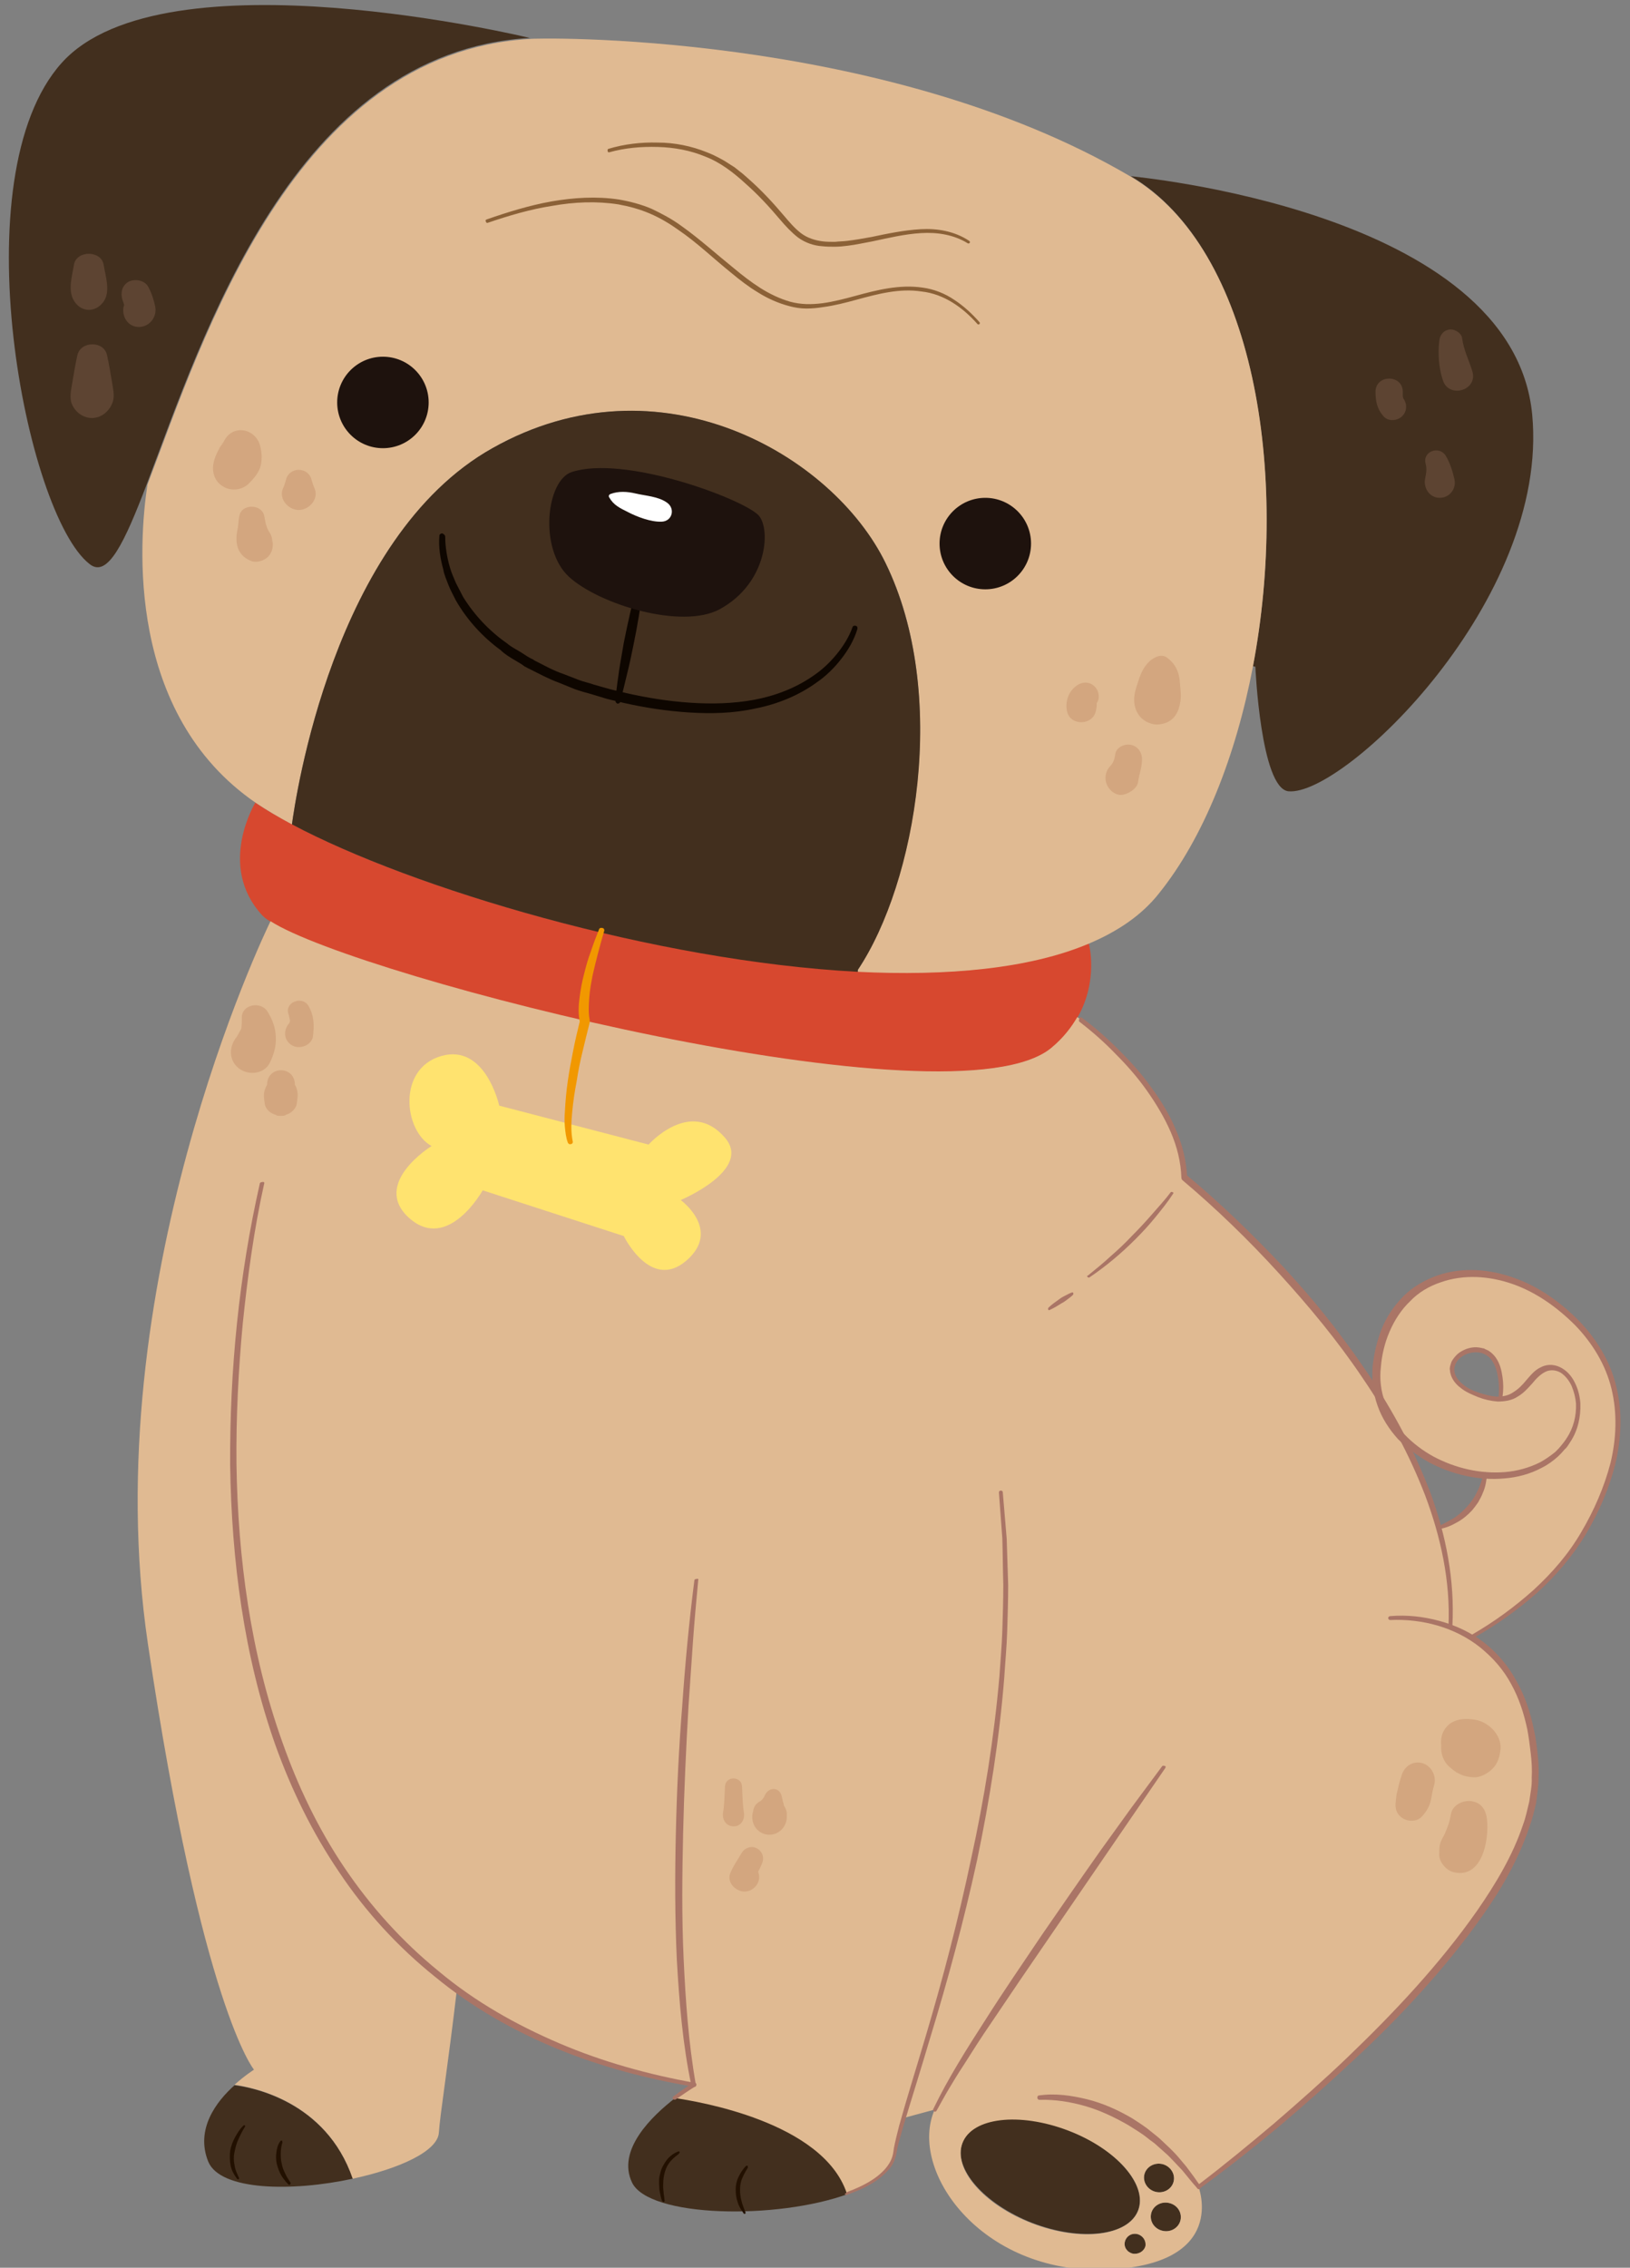 <?xml version="1.0" encoding="utf-8"?>
<!-- Generator: Adobe Illustrator 21.1.0, SVG Export Plug-In . SVG Version: 6.00 Build 0)  -->
<svg version="1.1" id="Layer_1" xmlns="http://www.w3.org/2000/svg" xmlns:xlink="http://www.w3.org/1999/xlink" x="0px" y="0px"
	 viewBox="0 0 335 466" style="enable-background:new 0 0 335 466;" xml:space="preserve">
<rect x="0" y="0" width="335" height="466" fill="#808080" stroke="none"/>
<style type="text/css">
	.st0{fill:#D7482F;}
	.st1{fill:#422F1E;}
	.st2{fill:#E0BA92;}
	.st3{fill:#AA7566;}
	.st4{fill:#1E120D;}
	.st5{fill:#8B6137;}
	.st6{fill:#0E0600;}
	.st7{fill:#221000;}
	.st8{fill:#FFE36F;}
	.st9{fill:#FFFFFF;}
	.st10{fill:#F19800;}
	.st11{fill:#D3A67F;}
	.st12{fill:#5D4432;}
</style>
<g>
	<g id="XMLID_1_">
		<g>
			<path class="st0" d="M55.6,189.4c-0.8-0.5-1.3-0.9-1.7-1.3c-9.4-10.2-1.4-23.2-1.4-23.2c2.1,1.5,4.6,2.9,7.4,4.4
				c24.6,13.2,74.6,28.1,116.3,30.3c18.4,1,35.1-0.6,47.5-5.8l0.1,0.2c0,0,2,7.4-2.3,15c-1.2,2.1-2.9,4.3-5.3,6.3
				C196.1,232.2,73.7,201,55.6,189.4C55.6,189.4,55.6,189.4,55.6,189.4z"/>
			<path class="st1" d="M233.8,459.1c1.1,0.3,1.9,1.4,1.6,2.5c-0.3,1.1-1.4,1.7-2.6,1.5c-1.2-0.3-1.9-1.4-1.6-2.5
				C231.5,459.4,232.6,458.8,233.8,459.1z"/>
			<path class="st1" d="M240.3,452.7c1.7,0.4,2.7,2,2.3,3.6c-0.4,1.6-2,2.5-3.7,2.1s-2.7-2-2.3-3.6
				C236.9,453.2,238.6,452.3,240.3,452.7z"/>
			<path class="st1" d="M238.9,444.7c1.7,0.4,2.7,2,2.3,3.6c-0.4,1.6-2.1,2.5-3.7,2.1c-1.7-0.4-2.7-2-2.3-3.6
				C235.5,445.3,237.2,444.3,238.9,444.7z"/>
			<path class="st1" d="M219.5,437.7c10,3.9,16.4,11.3,14.4,16.5c-2,5.3-11.8,6.4-21.7,2.6c-10-3.9-16.4-11.3-14.4-16.5
				C199.8,435,209.6,433.9,219.5,437.7z"/>
			<path class="st1" d="M174.3,450.6l0.1,0.2c-14.7,5.4-41,4.9-44.5-2.3c-3.2-6.7,4.1-13.7,8.9-17.4
				C143.7,431.7,169.3,435.9,174.3,450.6z"/>
			<path class="st1" d="M72.5,447.7c-12.4,2.7-27.2,2.5-29.7-3.5c-2.7-6.7,1.7-12.4,5.4-15.7C51.6,428.9,67,431.7,72.5,447.7z"/>
			<path class="st2" d="M305.3,303.1c-6.2-0.4-12.6-3.1-16.9-7.5c-1.5-3-3.2-5.9-5-8.7c-0.5-2-0.7-4.2-0.4-6.5
				c2.3-19.9,22.4-24,37.5-11.9c20.6,16.5,10.4,38.9,3,49.7c-7.4,10.8-20.6,17.9-20.6,17.9l-0.2,0.3c-1.5-1-3.1-1.7-4.7-2.3l0.1-0.2
				c0.4-6.7-0.5-13.5-2.3-20C296.3,313.8,304,311.8,305.3,303.1z M308.4,287.4l0-0.5c0,0,1.1-9-4.5-9.6c-4.9-0.6-9.5,6,0.2,9.4
				C305.8,287.3,307.2,287.5,308.4,287.4z"/>
			<path class="st2" d="M142.7,428.4c-20.1-3.5-36.2-10.4-48.8-19.6c-1.7,14.7-3.5,26-3.7,29.4c-0.2,3.9-8.3,7.5-17.7,9.5
				c-5.5-16.1-20.9-18.8-24.3-19.3c2.1-1.9,4-3.1,4-3.1s-10.7-12.8-21.8-87.5c-10.9-73.5,24-146.1,25.2-148.5
				c18,11.6,140.4,42.8,160.5,26c2.4-2,4.1-4.2,5.3-6.3l0.6,0.4c0,0,20.9,15.4,21.3,32.4c0,0,23.7,19.1,39.9,45.1
				c0.8,3.4,2.6,6.3,5,8.7c3.1,5.9,5.7,12.1,7.4,18.4c1.8,6.6,2.7,13.3,2.3,20l-0.1,0.2c1.5,0.6,3.1,1.3,4.7,2.3
				c6.4,4,12.3,11.9,12.9,27c1.3,34.1-69.1,85.8-69.1,85.8s6.4,16.2-19.2,17.1c-25.6,0.8-40.5-20.5-35-32.9l-6.3,1.7
				c-0.9,3.2-1.6,5.6-1.9,7.3c-0.6,3.5-4.4,6.3-9.8,8.3l-0.1-0.2c-5-14.6-30.6-18.8-35.5-19.5C141,429.4,142.7,428.4,142.7,428.4z
				 M242.6,456.3c0.4-1.6-0.6-3.2-2.3-3.6c-1.7-0.4-3.3,0.6-3.7,2.1c-0.4,1.6,0.6,3.2,2.3,3.6S242.2,457.8,242.6,456.3z
				 M241.2,448.3c0.4-1.6-0.7-3.2-2.3-3.6c-1.7-0.4-3.3,0.6-3.7,2.1c-0.4,1.6,0.7,3.2,2.3,3.6C239.1,450.8,240.8,449.9,241.2,448.3z
				 M235.4,461.6c0.2-1.1-0.5-2.2-1.6-2.5c-1.2-0.3-2.3,0.4-2.6,1.5c-0.3,1.1,0.4,2.2,1.6,2.5C234,463.3,235.1,462.6,235.4,461.6z
				 M233.9,454.3c2.1-5.3-4.4-12.7-14.4-16.5c-10-3.8-19.7-2.7-21.7,2.6c-2,5.3,4.4,12.7,14.4,16.5
				C222.1,460.7,231.8,459.5,233.9,454.3z"/>
			<path class="st1" d="M314.9,85.2c3.6,38-38.7,78.5-50.1,77.4C259.1,162,258,137,258,137l-0.5-0.1c7.5-39.4,0.3-85.7-25.1-100.7
				C232.4,36.3,310.9,43.1,314.9,85.2z"/>
			<path class="st2" d="M232.4,36.3c25.5,15,32.6,61.2,25.1,100.7c-3.5,18.3-10.1,35.2-19.4,46.7c-3.5,4.4-8.4,7.7-14.3,10.2
				c-12.3,5.2-29.1,6.7-47.5,5.8l0-0.4c11.9-17.9,18.8-56.9,5.7-83.6c-10.8-22.1-46.4-43-80.8-23.6c-32.8,18.4-40.5,72.2-41.2,77.3
				c-2.8-1.5-5.3-3-7.4-4.4c-26.7-18.3-24.1-53.6-22.3-65.4c0,0,0,0,0,0c11.4-29.9,30-88.8,78.7-91.6
				C108.9,7.8,181.1,6.1,232.4,36.3z"/>
			<path class="st1" d="M182,115.7c13.1,26.8,6.3,65.7-5.7,83.6l0,0.4c-41.7-2.2-91.7-17.2-116.3-30.3c0.7-5.1,8.4-58.9,41.2-77.3
				C135.6,72.7,171.2,93.5,182,115.7z"/>
			<path class="st1" d="M30.2,99.4C30.2,99.4,30.2,99.4,30.2,99.4c-4.6,12.1-8.1,19.5-11.8,16.5c-13.1-10.2-26.7-79.7-5.7-103
				s96.2-5.1,96.2-5.1C60.2,10.6,41.6,69.5,30.2,99.4z"/>
		</g>
		<g>
			<g>
				<path class="st3" d="M174.2,450.4c2.9-1.1,5.8-2.5,7.8-4.8c0.5-0.6,0.9-1.2,1.2-1.9c0.3-0.7,0.4-1.4,0.5-2.2
					c0.3-1.6,0.7-3.1,1.1-4.7c1.7-6.1,3.6-12.1,5.4-18.2c3.6-12.1,6.8-24.3,9.4-36.7c2.7-12.3,4.7-24.8,5.8-37.4
					c0.2-3.1,0.5-6.3,0.6-9.4c0.1-3.2,0.2-6.3,0.2-9.5c-0.1-3.2-0.1-6.3-0.2-9.5l-0.7-9.4l0,0c0-0.2,0.1-0.4,0.4-0.4
					c0.2,0,0.4,0.1,0.4,0.4l0.8,9.5c0.1,3.2,0.2,6.3,0.3,9.5c0,3.2-0.1,6.3-0.2,9.5c-0.1,3.2-0.4,6.3-0.6,9.5
					c-1,12.6-3,25.2-5.6,37.6c-2.7,12.4-6,24.6-9.7,36.7c-1.8,6.1-3.7,12.1-5.5,18.1c-0.4,1.5-0.9,3-1.2,4.5
					c-0.1,0.7-0.3,1.6-0.6,2.4c-0.3,0.8-0.8,1.5-1.4,2.1c-2.3,2.5-5.3,3.8-8.3,4.9c-0.2,0.1-0.4,0-0.5-0.2
					C173.9,450.7,174,450.5,174.2,450.4L174.2,450.4z"/>
			</g>
			<g>
				<path class="st3" d="M143.5,324.7c-0.4,4.3-0.8,8.6-1.1,12.9c-0.3,4.3-0.6,8.6-0.9,13c-0.5,8.6-0.9,17.3-1.1,25.9
					c-0.2,8.7-0.3,17.3,0.1,26c0.4,8.6,1,17.3,2.5,25.8l0,0c0,0.2-0.1,0.4-0.2,0.5c-1.3,0.8-2.6,1.7-3.9,2.6
					c-0.2,0.1-0.4,0.1-0.6-0.1c-0.1-0.2-0.1-0.4,0.1-0.5c1.3-1,2.6-1.9,3.9-2.7l-0.2,0.5c-1.8-8.5-2.5-17.2-3-25.9
					c-0.4-8.7-0.4-17.4-0.2-26c0.2-8.7,0.6-17.3,1.3-26c0.6-8.7,1.4-17.3,2.5-25.9c0-0.2,0.2-0.4,0.4-0.3
					C143.4,324.3,143.6,324.5,143.5,324.7z"/>
			</g>
			<g>
				<path class="st3" d="M222.3,209.1c2.7,2,5.2,4.2,7.6,6.6c2.4,2.4,4.6,4.8,6.6,7.6c2,2.7,3.8,5.6,5.1,8.7
					c1.4,3.1,2.2,6.5,2.4,9.9l-0.2-0.5c7.1,5.9,13.8,12.4,20.1,19.1c3.1,3.4,6.2,6.9,9,10.5c1.5,1.8,2.8,3.7,4.2,5.5
					c1.4,1.9,2.7,3.8,4,5.7c5.2,7.7,9.6,15.9,12.9,24.6c3.2,8.7,5,18,4.5,27.3c0,0.2-0.2,0.4-0.4,0.4c-0.2,0-0.4-0.2-0.4-0.4
					c0.4-9.2-1.6-18.3-4.8-26.8c-3.3-8.6-7.7-16.6-12.9-24.2c-5.1-7.6-11-14.7-17.2-21.5c-6.2-6.8-12.8-13.2-19.8-19.1l0,0
					c-0.1-0.1-0.2-0.3-0.2-0.5c-0.1-3.2-0.9-6.4-2.2-9.4c-1.3-3-3-5.8-4.9-8.5c-1.9-2.7-4.1-5.2-6.4-7.5c-2.3-2.4-4.8-4.6-7.4-6.6
					l0,0c-0.2-0.1-0.2-0.4-0.1-0.6C221.9,209,222.2,209,222.3,209.1z"/>
			</g>
			<g>
				<path class="st3" d="M246.2,449c5.4-4.1,10.6-8.4,15.7-12.7c5.1-4.4,10.2-8.9,15-13.5c9.7-9.3,19-19.2,26.7-30.2
					c3.8-5.5,7.3-11.3,9.4-17.6c0.6-1.6,0.9-3.2,1.3-4.8c0.2-1.6,0.6-3.3,0.5-4.9c0.1-1.6,0-3.3-0.2-5c-0.2-1.7-0.4-3.3-0.7-4.9
					c-0.7-3.3-1.7-6.4-3.3-9.3c-0.8-1.5-1.7-2.8-2.8-4.1c-1.1-1.3-2.3-2.4-3.5-3.4c-5.2-4.2-12-6-18.6-5.7l0,0
					c-0.2,0-0.4-0.2-0.4-0.4c0-0.2,0.2-0.4,0.4-0.4c3.5-0.3,6.9,0.1,10.2,1c3.3,0.9,6.5,2.4,9.2,4.5c1.4,1.1,2.6,2.3,3.7,3.6
					c1.1,1.3,2.1,2.8,2.9,4.3c1.7,3,2.8,6.3,3.5,9.7c0.4,1.7,0.6,3.4,0.8,5.1c0.2,1.7,0.3,3.4,0.2,5.1c0,1.7-0.3,3.4-0.5,5.1
					c-0.4,1.7-0.8,3.4-1.4,5c-2.2,6.5-5.6,12.5-9.5,18c-3.9,5.6-8.2,10.8-12.7,15.8c-4.5,5-9.3,9.8-14.3,14.4
					c-4.9,4.6-10,9.1-15.2,13.5c-5.2,4.3-10.5,8.5-16,12.5c-0.2,0.1-0.4,0.1-0.6-0.1C246,449.4,246,449.1,246.2,449L246.2,449z"/>
			</g>
			<g>
				<path class="st3" d="M239.5,363.3l-23.9,34.9c-4,5.8-8,11.7-11.9,17.5c-2,2.9-3.9,5.9-5.8,8.9c-1,1.5-1.9,3-2.8,4.5
					c-0.9,1.5-1.7,3-2.6,4.6l0,0c-0.1,0.2-0.3,0.3-0.5,0.2c-0.2-0.1-0.3-0.3-0.2-0.5c3.1-6.4,6.9-12.4,10.7-18.3
					c3.8-6,7.8-11.8,11.7-17.6c4-5.8,8-11.6,12.1-17.4l6.2-8.6l6.3-8.5c0.1-0.2,0.4-0.2,0.6-0.1
					C239.6,362.9,239.6,363.1,239.5,363.3z"/>
			</g>
			<g>
				<path class="st3" d="M213.5,430.6c3.4-0.5,6.7,0,10,0.8c3.2,0.8,6.3,2.2,9.2,3.9c1.4,0.9,2.8,1.8,4.1,2.9c0.6,0.5,1.3,1,1.9,1.6
					l1.8,1.7c0.6,0.6,1.2,1.2,1.7,1.8l1.6,1.9c1,1.3,2,2.7,2.9,4c0.1,0.2,0.1,0.4-0.1,0.6c-0.2,0.1-0.4,0.1-0.5-0.1l0,0
					c-1.1-1.2-2.1-2.5-3.1-3.7l-1.7-1.8c-0.6-0.6-1.1-1.2-1.7-1.7l-1.8-1.6c-0.6-0.6-1.3-1-1.9-1.5c-1.2-1-2.6-1.8-4-2.7
					c-2.8-1.6-5.7-3-8.8-3.9c-3.1-0.9-6.3-1.4-9.5-1.3l0,0c-0.2,0-0.4-0.2-0.4-0.4C213.2,430.8,213.3,430.6,213.5,430.6z"/>
			</g>
			<g>
				<path class="st3" d="M54.3,243.2c-2.1,9.4-3.4,19.1-4.4,28.7c-0.9,9.6-1.4,19.3-1.3,29c0.3,19.3,2.9,38.8,9.4,57
					c3.2,9.1,7.4,17.9,12.8,25.9c5.4,8,11.9,15.2,19.4,21.3c7.4,6.2,15.9,11,24.8,14.8c8.9,3.8,18.3,6.4,27.8,8.1
					c0.2,0,0.4,0.2,0.3,0.5c0,0.2-0.2,0.4-0.5,0.3c-9.6-1.6-19.1-4.1-28.1-7.8c-9-3.7-17.6-8.6-25.1-14.8
					c-7.6-6.1-14.3-13.4-19.7-21.5c-5.5-8.1-9.8-16.9-13.1-26.1c-6.5-18.4-9-38-9.3-57.5c-0.1-19.5,1.8-38.9,6.1-57.9
					c0-0.2,0.3-0.3,0.5-0.3C54.2,242.8,54.4,243,54.3,243.2L54.3,243.2z"/>
			</g>
			<g>
				<path class="st3" d="M295.7,313.6L295.7,313.6L295.7,313.6c1.1-0.5,2.1-1.1,3.2-1.7c1-0.7,1.9-1.5,2.7-2.4c0.8-0.9,1.5-1.9,2-3
					c0.6-1.1,0.9-2.3,1.3-3.5l0-0.1c0,0,0,0,0-0.1l0.2-0.2c0.1-0.1,0.3-0.1,0.4,0c0.1,0.1,0.1,0.2,0.1,0.2c0,0.1,0,0.2,0,0.3l0-0.1
					c-0.1,1.3-0.3,2.6-0.9,3.9c-0.2,0.6-0.6,1.2-0.9,1.8c-0.4,0.6-0.8,1.1-1.2,1.6c-0.9,1-2,1.9-3.1,2.5c-1.2,0.7-2.4,1.2-3.7,1.4
					l-0.1,0l0,0l0,0c-0.2,0-0.4-0.2-0.4-0.4C295.4,313.8,295.5,313.6,295.7,313.6z"/>
			</g>
			<g>
				<path class="st3" d="M302.7,335.8c4.5-2.6,8.7-5.7,12.5-9.1c3.8-3.5,7.2-7.4,9.8-11.9c2.6-4.4,4.7-9.2,6-14.2
					c1.2-5,1.4-10.2,0.2-15.2c-1.2-5-4-9.5-7.5-13.1c-3.6-3.6-7.9-6.7-12.7-8.4c-4.8-1.7-10.1-2.1-14.9-0.4
					c-2.4,0.8-4.6,2.1-6.3,3.9c-1.8,1.7-3.2,3.9-4.2,6.2c-1,2.3-1.6,4.8-1.8,7.3c-0.3,2.5,0,5,0.9,7.4c0.8,2.4,2.2,4.5,3.9,6.4
					c1.7,1.8,3.8,3.4,6,4.6c4.5,2.4,9.6,3.6,14.7,3.2c2.5-0.2,5-0.9,7.2-2c1.1-0.6,2.1-1.3,3.1-2.1l0.7-0.7l0.6-0.7
					c0.4-0.5,0.8-1,1.1-1.5c1.4-2.1,2-4.6,1.9-7.1c-0.1-1.2-0.4-2.4-0.9-3.6c-0.5-1.1-1.3-2.1-2.2-2.7c-1-0.6-2.2-0.7-3.2-0.2
					c-1,0.5-1.9,1.4-2.7,2.4c-0.9,1-1.8,2-3,2.7c-1.2,0.8-2.7,1-4.1,1c-1.4-0.1-2.7-0.4-4-0.9c-1.2-0.5-2.5-1-3.6-1.9
					c-1.1-0.8-2.1-2.1-2.2-3.6c-0.1-0.4,0-0.7,0.1-1.1c0.1-0.4,0.2-0.7,0.4-1c0.4-0.6,0.9-1.2,1.5-1.6c1.2-0.8,2.6-1.2,4-1l1,0.2
					c0.3,0.2,0.7,0.3,1,0.5c0.6,0.4,1.1,0.9,1.5,1.5c0.8,1.2,1.1,2.5,1.3,3.9c0.2,1.3,0.2,2.7,0,4c0,0.2-0.2,0.4-0.4,0.4
					c-0.2,0-0.4-0.2-0.4-0.4l0,0c0.1-1.2,0.1-2.6-0.1-3.8c-0.2-1.2-0.5-2.5-1.2-3.5c-0.6-1-1.7-1.7-2.9-1.8
					c-1.2-0.1-2.4,0.2-3.4,0.9c-1,0.7-1.6,1.8-1.5,2.9c0.1,1.1,0.9,2.1,1.8,2.8c0.9,0.8,2.1,1.3,3.3,1.7c1.2,0.4,2.4,0.7,3.6,0.8
					c1.2,0,2.4-0.2,3.4-0.9c1-0.6,1.9-1.5,2.7-2.5c0.9-1,1.7-2.1,3.1-2.7c1.4-0.7,3-0.5,4.3,0.3c1.3,0.8,2.1,1.9,2.7,3.2
					c0.6,1.3,0.9,2.6,1,4c0.1,2.7-0.5,5.5-2,7.8c-0.4,0.6-0.7,1.2-1.2,1.6l-0.7,0.8l-0.7,0.7c-1,0.9-2.1,1.7-3.3,2.3
					c-2.4,1.3-5.1,2-7.7,2.2c-5.3,0.5-10.8-0.8-15.5-3.3c-2.3-1.3-4.5-2.9-6.4-4.8c-1.8-2-3.3-4.3-4.2-6.9c-0.9-2.5-1.2-5.3-1-8
					c0.3-2.7,0.9-5.3,1.9-7.8c1-2.5,2.6-4.8,4.5-6.7c1.9-1.9,4.4-3.3,6.9-4.2c5.2-1.8,10.8-1.3,15.8,0.5c5.1,1.8,9.5,5,13.2,8.7
					c3.7,3.8,6.6,8.5,7.8,13.7c1.3,5.2,1,10.7-0.2,15.8c-1.3,5.1-3.4,10-6.1,14.5c-2.7,4.5-6.2,8.6-10.1,12.1
					c-4,3.5-8.2,6.5-12.8,9.1c-0.2,0.1-0.4,0-0.5-0.2C302.5,336.2,302.5,335.9,302.7,335.8L302.7,335.8z"/>
			</g>
		</g>
	</g>
	<ellipse class="st4" cx="78.7" cy="82.7" rx="9.4" ry="9.4"/>
	<circle class="st4" cx="202.5" cy="111.7" r="9.4"/>
	<g>
		<path class="st5" d="M100,45.1c4.3-1.5,8.8-2.9,13.3-3.7c4.6-0.8,9.3-1.1,13.9-0.4c2.3,0.4,4.6,1,6.7,1.9c2.1,1,4.2,2.1,6.1,3.5
			c3.8,2.7,7.2,5.8,10.8,8.7c1.8,1.5,3.6,2.9,5.5,4.1c1.9,1.2,4,2.2,6.1,2.8c2.2,0.6,4.4,0.6,6.7,0.3c2.2-0.3,4.5-0.9,6.7-1.5
			c4.4-1.2,9.1-2.4,13.8-1.7c2.3,0.3,4.6,1.2,6.5,2.5c2,1.3,3.7,2.9,5.2,4.6c0.1,0.1,0.1,0.3,0,0.4c-0.1,0.1-0.3,0.1-0.4,0
			c-3-3.4-6.9-6.2-11.5-6.7c-4.5-0.7-9,0.5-13.4,1.7c-2.2,0.6-4.5,1.2-6.8,1.5c-1.2,0.2-2.3,0.3-3.5,0.3c-1.2,0-2.4-0.2-3.5-0.5
			c-2.3-0.6-4.5-1.6-6.4-2.8c-2-1.2-3.8-2.6-5.6-4.1c-3.6-2.9-6.9-6.1-10.7-8.7c-1.8-1.3-3.8-2.5-5.9-3.4c-2.1-0.9-4.3-1.5-6.5-1.9
			c-4.5-0.7-9.1-0.5-13.6,0.3c-4.5,0.7-8.9,2-13.3,3.5c-0.1,0-0.3,0-0.3-0.2C99.7,45.3,99.8,45.2,100,45.1L100,45.1z"/>
	</g>
	<g>
		<path class="st5" d="M125,30.6c3.3-1,6.8-1.4,10.2-1.3c3.4,0,6.9,0.7,10.1,2l1.2,0.5c0.4,0.2,0.8,0.4,1.2,0.6l1.1,0.6l1.1,0.7
			l1.1,0.7l1,0.8c0.7,0.5,1.3,1.1,2,1.7c2.6,2.3,4.9,4.8,7.1,7.4c1.1,1.3,2.2,2.6,3.5,3.6c1.3,1,2.9,1.5,4.5,1.7
			c0.8,0.1,1.7,0.1,2.5,0.1c0.8-0.1,1.7-0.1,2.5-0.2c1.7-0.2,3.3-0.5,5-0.8c3.3-0.7,6.7-1.4,10.1-1.6c3.4-0.2,7,0.4,10,2.4
			c0.1,0.1,0.2,0.2,0.1,0.4c-0.1,0.1-0.2,0.2-0.4,0.1l0,0c-2.9-1.8-6.3-2.3-9.6-2.1c-3.4,0.2-6.7,1-10,1.7c-1.7,0.3-3.4,0.7-5.1,0.9
			c-0.8,0.1-1.7,0.2-2.6,0.2c-0.9,0-1.7,0-2.6-0.1c-1.7-0.1-3.5-0.7-5-1.8c-1.4-1.1-2.6-2.4-3.7-3.7c-2.2-2.6-4.5-5.1-7-7.3
			c-2.5-2.3-5.2-4.4-8.3-5.6c-3.1-1.3-6.4-1.9-9.8-2c-3.4-0.1-6.8,0.2-10,1.1l0,0c-0.1,0-0.3,0-0.3-0.2
			C124.8,30.8,124.9,30.7,125,30.6z"/>
	</g>
	<g>
		<path class="st6" d="M132.1,120.6c-0.4,4-1.1,8-1.9,11.9c-0.4,2-0.8,3.9-1.3,5.9l-0.7,2.9l-0.7,2.8l0,0.1
			c-0.1,0.3-0.4,0.4-0.6,0.4c-0.2-0.1-0.4-0.3-0.4-0.5c0-0.6,0.1-1.1,0.1-1.6l0.2-1.5c0.1-1,0.3-2,0.4-3c0.3-2,0.7-4,1-5.9
			c0.8-3.9,1.6-7.9,2.8-11.7c0.1-0.3,0.4-0.4,0.7-0.4C132,120.1,132.2,120.4,132.1,120.6z"/>
	</g>
	<g>
		<path class="st6" d="M91.5,110.3c0,2.1,0.4,4.4,1,6.4c0.3,1.1,0.8,2.1,1.2,3.1c0.5,1,1,1.9,1.5,2.9c2.3,3.7,5.4,7,9,9.5
			c0.8,0.7,1.8,1.2,2.8,1.8l1.4,0.9l0.7,0.4c0.2,0.1,0.5,0.2,0.7,0.4c2,1,3.9,2.1,6,2.8l3.1,1.2c1,0.4,2.1,0.6,3.2,1l3.2,0.9
			c1.1,0.3,2.2,0.5,3.3,0.8c4.4,1,8.8,1.7,13.2,2c4.4,0.3,8.9,0.2,13.2-0.6c4.3-0.8,8.5-2.4,12.1-4.9c1.8-1.2,3.4-2.7,4.8-4.4
			c1.4-1.7,2.6-3.6,3.3-5.6l0,0c0.1-0.3,0.4-0.4,0.7-0.3c0.3,0.1,0.4,0.4,0.3,0.7c-0.7,2.3-1.9,4.3-3.3,6.1c-1.4,1.8-3.1,3.5-5,4.8
			c-3.7,2.7-8.1,4.5-12.7,5.4c-4.5,1-9.1,1.1-13.7,0.8c-4.6-0.3-9.1-1-13.5-2c-1.1-0.3-2.2-0.5-3.3-0.8l-3.3-1
			c-1.1-0.3-2.2-0.6-3.3-1l-3.2-1.3c-2.2-0.8-4.2-1.9-6.2-2.9c-0.3-0.1-0.5-0.3-0.8-0.4l-0.7-0.5l-1.5-0.9c-1-0.6-2-1.2-2.8-2
			c-3.7-2.7-6.9-6.2-9.2-10.2c-0.5-1-1.1-2.1-1.5-3.1c-0.4-1.1-0.9-2.1-1.1-3.3c-0.6-2.2-1-4.5-0.8-6.9c0-0.3,0.3-0.5,0.6-0.5
			C91.3,109.8,91.5,110,91.5,110.3L91.5,110.3z"/>
	</g>
	<g>
		<path class="st7" d="M139.4,442.7c-0.7,0.5-1.4,1.1-1.9,1.8c-0.5,0.7-0.8,1.5-1,2.4c-0.2,0.8-0.2,1.7-0.2,2.6
			c0,0.4,0.1,0.9,0.1,1.3c0.1,0.4,0.1,0.9,0.2,1.4l0,0c0,0.1-0.1,0.3-0.2,0.3c-0.1,0-0.2-0.1-0.3-0.2c-0.2-0.4-0.3-0.9-0.4-1.4
			c-0.1-0.5-0.2-0.9-0.2-1.4c-0.1-1-0.1-2,0.2-2.9c0.2-1,0.7-1.9,1.3-2.7c0.6-0.8,1.4-1.4,2.4-1.8c0.1,0,0.3,0,0.3,0.2
			C139.6,442.5,139.5,442.6,139.4,442.7L139.4,442.7z"/>
	</g>
	<g>
		<path class="st7" d="M153.6,445.6c-0.4,0.6-0.8,1.4-1.1,2.1c-0.3,0.7-0.4,1.5-0.4,2.3c0,0.8,0.1,1.6,0.3,2.3
			c0.2,0.8,0.5,1.5,0.8,2.3l0,0c0.1,0.1,0,0.3-0.1,0.3c-0.1,0.1-0.2,0-0.3-0.1c-0.2-0.4-0.5-0.7-0.7-1.1c-0.2-0.4-0.4-0.8-0.5-1.2
			c-0.3-0.8-0.4-1.7-0.4-2.6c0-0.9,0.2-1.8,0.6-2.6c0.4-0.8,0.9-1.6,1.5-2.2c0.1-0.1,0.3-0.1,0.4,0
			C153.7,445.4,153.7,445.5,153.6,445.6L153.6,445.6z"/>
	</g>
	<g>
		<path class="st7" d="M50.3,437.1c-0.5,0.8-0.9,1.6-1.3,2.5c-0.4,0.8-0.6,1.7-0.8,2.6c-0.2,0.9-0.2,1.8,0,2.7
			c0.1,0.9,0.5,1.7,0.9,2.6l0,0c0.1,0.1,0,0.3-0.1,0.3c-0.1,0.1-0.2,0-0.3-0.1c-0.6-0.8-1.1-1.7-1.3-2.7c-0.2-1-0.2-2-0.1-3
			c0.2-1,0.5-1.9,1-2.8c0.5-0.9,1-1.7,1.7-2.4c0.1-0.1,0.3-0.1,0.4,0C50.4,436.8,50.4,437,50.3,437.1L50.3,437.1z"/>
	</g>
	<g>
		<path class="st7" d="M58,440.4c-0.2,0.7-0.3,1.4-0.3,2.1c0,0.7,0,1.4,0.2,2.1c0.1,0.7,0.4,1.4,0.7,2c0.3,0.7,0.7,1.3,1.1,1.9l0,0
			c0.1,0.1,0,0.3-0.1,0.4c-0.1,0.1-0.2,0.1-0.3,0c-0.3-0.3-0.6-0.6-0.8-0.9c-0.2-0.3-0.5-0.6-0.7-1c-0.4-0.7-0.7-1.5-0.9-2.3
			c-0.2-0.8-0.2-1.6-0.1-2.4c0.1-0.8,0.3-1.6,0.8-2.3c0.1-0.1,0.2-0.2,0.4-0.1C58,440.2,58.1,440.3,58,440.4L58,440.4z"/>
	</g>
	<g>
		<path class="st3" d="M241.1,245.3c-1.1,1.7-2.4,3.3-3.7,4.9c-1.3,1.6-2.7,3.1-4.1,4.5c-2.9,2.9-6,5.5-9.4,7.8
			c-0.1,0.1-0.3,0-0.4-0.1c-0.1-0.1-0.1-0.3,0.1-0.3l0,0c1.6-1.3,3.1-2.5,4.6-3.9c1.5-1.3,3-2.7,4.4-4.2c1.4-1.4,2.8-2.9,4.1-4.4
			c1.3-1.5,2.7-3,3.9-4.6l0,0c0.1-0.1,0.3-0.1,0.4,0C241.2,245,241.2,245.2,241.1,245.3z"/>
	</g>
	<path class="st8" d="M133.3,235.2l-30.7-8c0,0-2.8-12.8-11.9-10.2c-9.1,2.6-7.7,15.4-2,18.5c0,0-12.5,7.7-4.6,14.8
		c8,7.1,15.1-5.7,15.1-5.7l29,9.4c0,0,5.5,11.3,12.8,5.1c7.4-6.3-1.1-12.5-1.1-12.5s14.8-6.2,9.1-12.8
		C141.9,225.5,133.3,235.2,133.3,235.2z"/>
	<g>
		<path class="st3" d="M220.5,266.1c-0.3,0.3-0.7,0.6-1.1,0.9c-0.4,0.3-0.8,0.6-1.2,0.8c-0.8,0.5-1.6,1-2.5,1.4
			c-0.1,0.1-0.3,0-0.3-0.2c0-0.1,0-0.2,0.1-0.3c0.7-0.7,1.5-1.2,2.3-1.8c0.4-0.3,0.8-0.5,1.2-0.7c0.4-0.2,0.9-0.5,1.3-0.6
			c0.1-0.1,0.3,0,0.3,0.2C220.6,265.9,220.6,266,220.5,266.1z"/>
	</g>
	<path class="st4" d="M117.5,97c-5.2,1.7-6.8,15.7-0.6,21.5c6.2,5.7,23.2,10.9,31,6.7c10.1-5.5,10.6-17.1,7.8-19.5
		C151.8,102.2,128.2,93.5,117.5,97z"/>
	<path class="st9" d="M137.1,103.3c-1.8-1.3-4.4-1.4-6.5-1.9c-1.7-0.4-3.5-0.5-5.1,0.1c-0.3,0.1-0.5,0.4-0.3,0.7
		c0.9,1.6,2.2,2.2,3.8,3c1.9,1,4.8,2.1,7,2C138.2,107.1,138.8,104.5,137.1,103.3z"/>
	<g>
		<path class="st10" d="M124.2,191.2c-0.9,3.1-1.7,6.1-2.4,9.2c-0.3,1.6-0.6,3.1-0.7,4.7c-0.1,1.5-0.2,3.1,0.1,4.5
			c0,0.2,0,0.3,0,0.5l0,0c-0.5,2-1,4-1.5,6.1c-0.5,2-0.9,4.1-1.2,6.1c-0.4,2-0.7,4.1-0.9,6.2c-0.2,2-0.3,4.1,0.1,6l0,0
			c0.1,0.3-0.1,0.6-0.4,0.6c-0.3,0.1-0.5-0.1-0.6-0.3c-0.4-1.1-0.5-2.2-0.6-3.2c-0.1-1.1-0.1-2.2,0-3.2c0.1-2.1,0.3-4.2,0.6-6.3
			c0.3-2.1,0.7-4.2,1.1-6.2c0.4-2.1,0.9-4.1,1.4-6.2l0,0.5c-0.4-1.8-0.3-3.5-0.1-5.1c0.2-1.6,0.5-3.3,0.9-4.8
			c0.4-1.6,0.8-3.1,1.4-4.7c0.5-1.5,1.1-3.1,1.7-4.6c0.1-0.3,0.4-0.4,0.7-0.3C124.1,190.7,124.2,191,124.2,191.2L124.2,191.2z"/>
	</g>
	<path class="st11" d="M152.9,372.5c-0.3-1.8-0.3-3.6-0.4-5.4c-0.1-2.2-3.4-2.2-3.5,0c-0.1,1.8-0.1,3.6-0.4,5.4
		c-0.2,1.4,0.6,2.8,2.2,2.8C152.3,375.3,153.1,373.9,152.9,372.5z"/>
	<path class="st11" d="M155.7,379.9c-1.1-0.7-2.6-0.3-3.3,0.9c-0.8,1.4-1.7,2.6-2.3,4.1c-0.8,1.9,1.1,3.8,2.9,3.8
		c1.9,0,3.5-1.9,2.9-3.8c0-0.1,0-0.2-0.1-0.2c0.2-0.5,0.5-1,0.7-1.5C157.1,382,156.9,380.7,155.7,379.9z"/>
	<path class="st11" d="M161.1,371c0-0.3-0.2-0.8-0.2-0.8c-0.1-0.5-0.2-0.9-0.3-1.3c-0.6-1.8-2.7-1.6-3.4,0c-0.2,0.5-0.5,0.9-0.9,1.2
		c-0.8,0.4-1.4,1.1-1.5,2c0,0.1,0,0.2-0.1,0.4c-0.4,1.9,0.5,3.8,2.5,4.4c2.3,0.6,4.4-1.1,4.5-3.4c0-0.1,0-0.2,0-0.4
		C161.8,372.4,161.5,371.6,161.1,371z"/>
	<path class="st11" d="M303.2,353.4c-2.8-0.5-5.7,0-6.8,3c-0.2,0.7-0.3,1.5-0.2,2.3c-0.1,1.6,0.4,3.2,1.6,4.3
		c0.5,0.4,0.9,0.8,1.4,1.1c0.1,0.1,0.1,0.1,0.2,0.2c0.2,0.1,0.1,0.1,0-0.1c0.9,0.6,1.9,0.9,3.2,1c1.4,0.2,3.1-0.7,4.1-1.7
		c1.2-1.2,1.5-2.5,1.7-4.1C308.6,356.4,305.8,353.8,303.2,353.4z"/>
	<path class="st11" d="M305.6,373.8c-0.2-1.7-1-3.2-2.8-3.6c-1.8-0.5-4.3,0.6-4.6,2.6c-0.3,1.7-0.7,2.7-1.3,4.1
		c-0.3,0.6-0.7,1.2-0.9,1.9c-0.2,0.6-0.2,1.4-0.2,2c-0.2,1.6,1.3,3.5,2.9,3.9C304.6,386.2,306.1,378.1,305.6,373.8z"/>
	<path class="st11" d="M292.3,362.3c-1.9-0.5-3.6,0.6-4.2,2.4c-0.3,0.9-0.6,1.9-0.8,2.9c-0.1,0.4-0.2,0.8-0.3,1.2
		c0.1-0.4-0.3,2.2-0.1,1.2c-0.3,1.5,0.1,2.9,1.5,3.7c1.2,0.7,3,0.6,3.9-0.5c0.9-1,1.5-2,1.8-3.4c0.2-1.1,0.4-2.2,0.7-3.2
		C295.2,364.8,294.1,362.8,292.3,362.3z"/>
	<path class="st11" d="M56.6,212.1c-0.2-1.5-0.8-2.9-1.6-4.2c-1.4-2.3-5.5-1.5-5.3,1.4c0,0.8,0,1.2-0.1,2c0,0.1-0.1,0.2-0.1,0.3
		c0,0-0.1,0.1-0.2,0.3c-0.1,0.2-0.7,1.3-0.6,1.1c-1.5,1.8-1.8,4.4,0,6.2c1.9,1.9,5.6,1.7,6.8-0.9C56.5,216.2,56.9,214.4,56.6,212.1z
		"/>
	<path class="st11" d="M60.6,222.9c0-0.1,0-0.1,0-0.2c-0.2-3.7-5.5-3.7-5.7,0c0,0.1,0,0.1,0,0.2c-0.5,0.8-0.8,1.9-0.6,3
		c0,0.3,0.1,0.6,0.1,0.9c0.2,1.2,1.2,2,2.3,2.3c0.1,0,0.1,0.1,0.1,0.1c0.3,0.1,0.6,0.1,0.9,0.1c0.3,0,0.6,0,0.9-0.1
		c0.1,0,0.1-0.1,0.1-0.1c1.1-0.3,2.1-1.2,2.3-2.3c0-0.3,0.1-0.6,0.1-0.9C61.3,224.8,61.1,223.7,60.6,222.9z"/>
	<path class="st11" d="M63.4,206.7c-1.3-2.2-5-0.7-4.1,1.7c0.1,0.4,0.2,0.8,0.3,1.3c0,0.1,0,0.3-0.1,0.4c0,0.1,0,0.1-0.1,0.2
		c-1.2,1.4-1.1,3.5,0.6,4.5c1.5,0.9,3.9,0.1,4.3-1.7C64.6,210.8,64.6,208.8,63.4,206.7z"/>
	<path class="st11" d="M242.5,140.4c-0.1-2.2-0.9-4-2.7-5.3c-0.7-0.5-1.6-0.4-2.4,0c-1.6,0.8-2.6,2.4-3.2,4.1
		c-0.5,1.6-1.2,3.2-1.1,4.9c0.1,2.2,1.4,4,3.5,4.6c0.9,0.3,1.7,0.2,2.5,0c2.3-0.6,3.2-2.5,3.5-4.6
		C242.8,142.9,242.6,141.6,242.5,140.4z"/>
	<path class="st11" d="M232.6,153.1c-1.3-0.4-3.2,0.4-3.4,1.9c-0.1,0.9-0.4,1.8-1,2.4c-0.8,0.8-1.2,2.1-0.9,3.3
		c0,0.1,0.1,0.2,0.1,0.3c0.5,1.5,2.2,2.8,3.8,2.2c0.1,0,0.2-0.1,0.3-0.1c1-0.4,2.2-1.2,2.4-2.4c0.2-1.6,0.9-3.2,0.8-5
		C234.6,154.5,233.8,153.4,232.6,153.1z"/>
	<path class="st11" d="M225,141.1c-1.2-1.2-2.8-1-4,0c-1.5,1.2-2.1,3.2-1.7,5.1c0.7,3,5.2,2.9,5.9,0c0.1-0.4,0.2-0.9,0.2-1.4
		c0-0.1,0-0.1,0-0.2c0,0,0,0,0-0.1C226.1,143.5,225.9,142,225,141.1z"/>
	<g>
		<path class="st11" d="M45.7,91.1C45.7,90.9,45.3,91.5,45.7,91.1L45.7,91.1z"/>
		<path class="st11" d="M53.4,91.4c-0.5-1.7-2.1-3-3.9-3c-1.7,0-2.9,1-3.6,2.5c0,0,0,0,0.1-0.1c0,0-0.1,0.1-0.1,0.1
			c-0.1,0.2-0.2,0.3-0.2,0.5c0.1-0.1,0.1-0.2,0.1-0.3c-0.3,0.4-0.6,0.7-0.8,1.2c-0.5,0.9-0.9,1.8-1.1,2.8c-0.4,1.9,0.2,3.9,2,4.9
			c1.6,1,4,0.7,5.3-0.7c1-1,2.1-2.3,2.4-3.7C53.9,94.2,53.8,92.8,53.4,91.4z"/>
		<path class="st11" d="M45.9,90.9c-0.1,0.1-0.1,0.1-0.2,0.2c0,0,0,0,0,0C45.8,91.1,45.8,91,45.9,90.9
			C45.9,90.9,45.9,90.9,45.9,90.9z"/>
	</g>
	<path class="st11" d="M55.9,110.6c-0.1-0.4-0.3-0.9-0.5-1.2c0,0,0-0.1-0.1-0.1c-0.1-0.2-0.4-0.8-0.5-1c0.3,0.6-0.2-0.6-0.2-0.8
		c-0.1-0.5-0.2-1-0.3-1.5c-0.5-2.5-4.7-2.5-5.1,0c-0.1,0.5-0.2,1-0.2,1.5c0,0.1-0.1,0.7-0.1,0.9c-0.1,0.3-0.1,0.6-0.2,1
		c-0.4,2.6,0.3,4.9,3,5.9c1.1,0.4,2.6-0.1,3.4-0.9c0.9-0.9,1.1-2.2,0.9-3.4C56,111.9,56,111.8,55.9,110.6z"/>
	<path class="st11" d="M64.7,100.5c-0.3-0.7-0.5-1.3-0.7-2c-0.7-2.6-4.5-2.6-5.2,0c-0.2,0.7-0.4,1.4-0.7,2c-0.8,2.1,1.2,4.3,3.3,4.3
		C63.5,104.8,65.5,102.6,64.7,100.5z"/>
	<path class="st12" d="M23,78.4c-0.3-1.8-0.6-3.6-1-5.4c-0.6-3-5.4-3-6.1,0c-0.4,1.8-0.7,3.6-1,5.4c-0.2,1.3-0.6,2.8-0.3,4.1
		c0.5,1.9,2.3,3.4,4.3,3.4c2,0,3.7-1.5,4.3-3.4C23.6,81.2,23.2,79.8,23,78.4z"/>
	<path class="st12" d="M21.3,54.4c-0.5-3-5.6-3-6.1,0c-0.4,2.5-1.4,5.5,0.2,7.7c1.5,2.1,4.2,2.1,5.8,0C22.8,60,21.7,56.9,21.3,54.4z
		"/>
	<path class="st12" d="M31.9,63c-0.3-1.4-0.7-2.7-1.4-4c-0.7-1.4-2.7-1.8-4.1-1.1c-1.5,0.9-1.7,2.6-1.1,4.1c0.1,0.2,0.1,0.4,0.2,0.6
		c0,0.1,0,0.3-0.1,0.4c-0.4,2.1,0.9,4.2,3.2,4.2C30.9,67.1,32.3,65,31.9,63z"/>
	<path class="st12" d="M302.6,76.3c-0.7-2.3-1.8-4.4-2.1-6.8c-0.1-1-1.4-1.8-2.3-1.8c-1.4,0-2.3,1.1-2.4,2.4
		c-0.3,2.5-0.1,5.5,0.7,7.9C297.6,82,303.8,80.3,302.6,76.3z"/>
	<path class="st12" d="M298.9,98.4c-0.4-1.7-0.9-3.3-1.8-4.8c-1.4-2.1-4.8-0.8-4.1,1.7c0.3,1.1,0.1,2-0.1,3c-0.4,2,0.9,4,3,4
		C298,102.3,299.4,100.3,298.9,98.4z"/>
	<path class="st12" d="M288.2,81.6c0.3,0.4,0.2,0.2,0.1-0.2c0,0.1,0-0.7,0-0.9c0-3.6-5.6-3.6-5.6,0c0,1.9,0.3,3.5,1.6,5
		c1,1.2,2.9,1,3.9,0C289.3,84.4,289.2,82.7,288.2,81.6z"/>
</g>
</svg>
